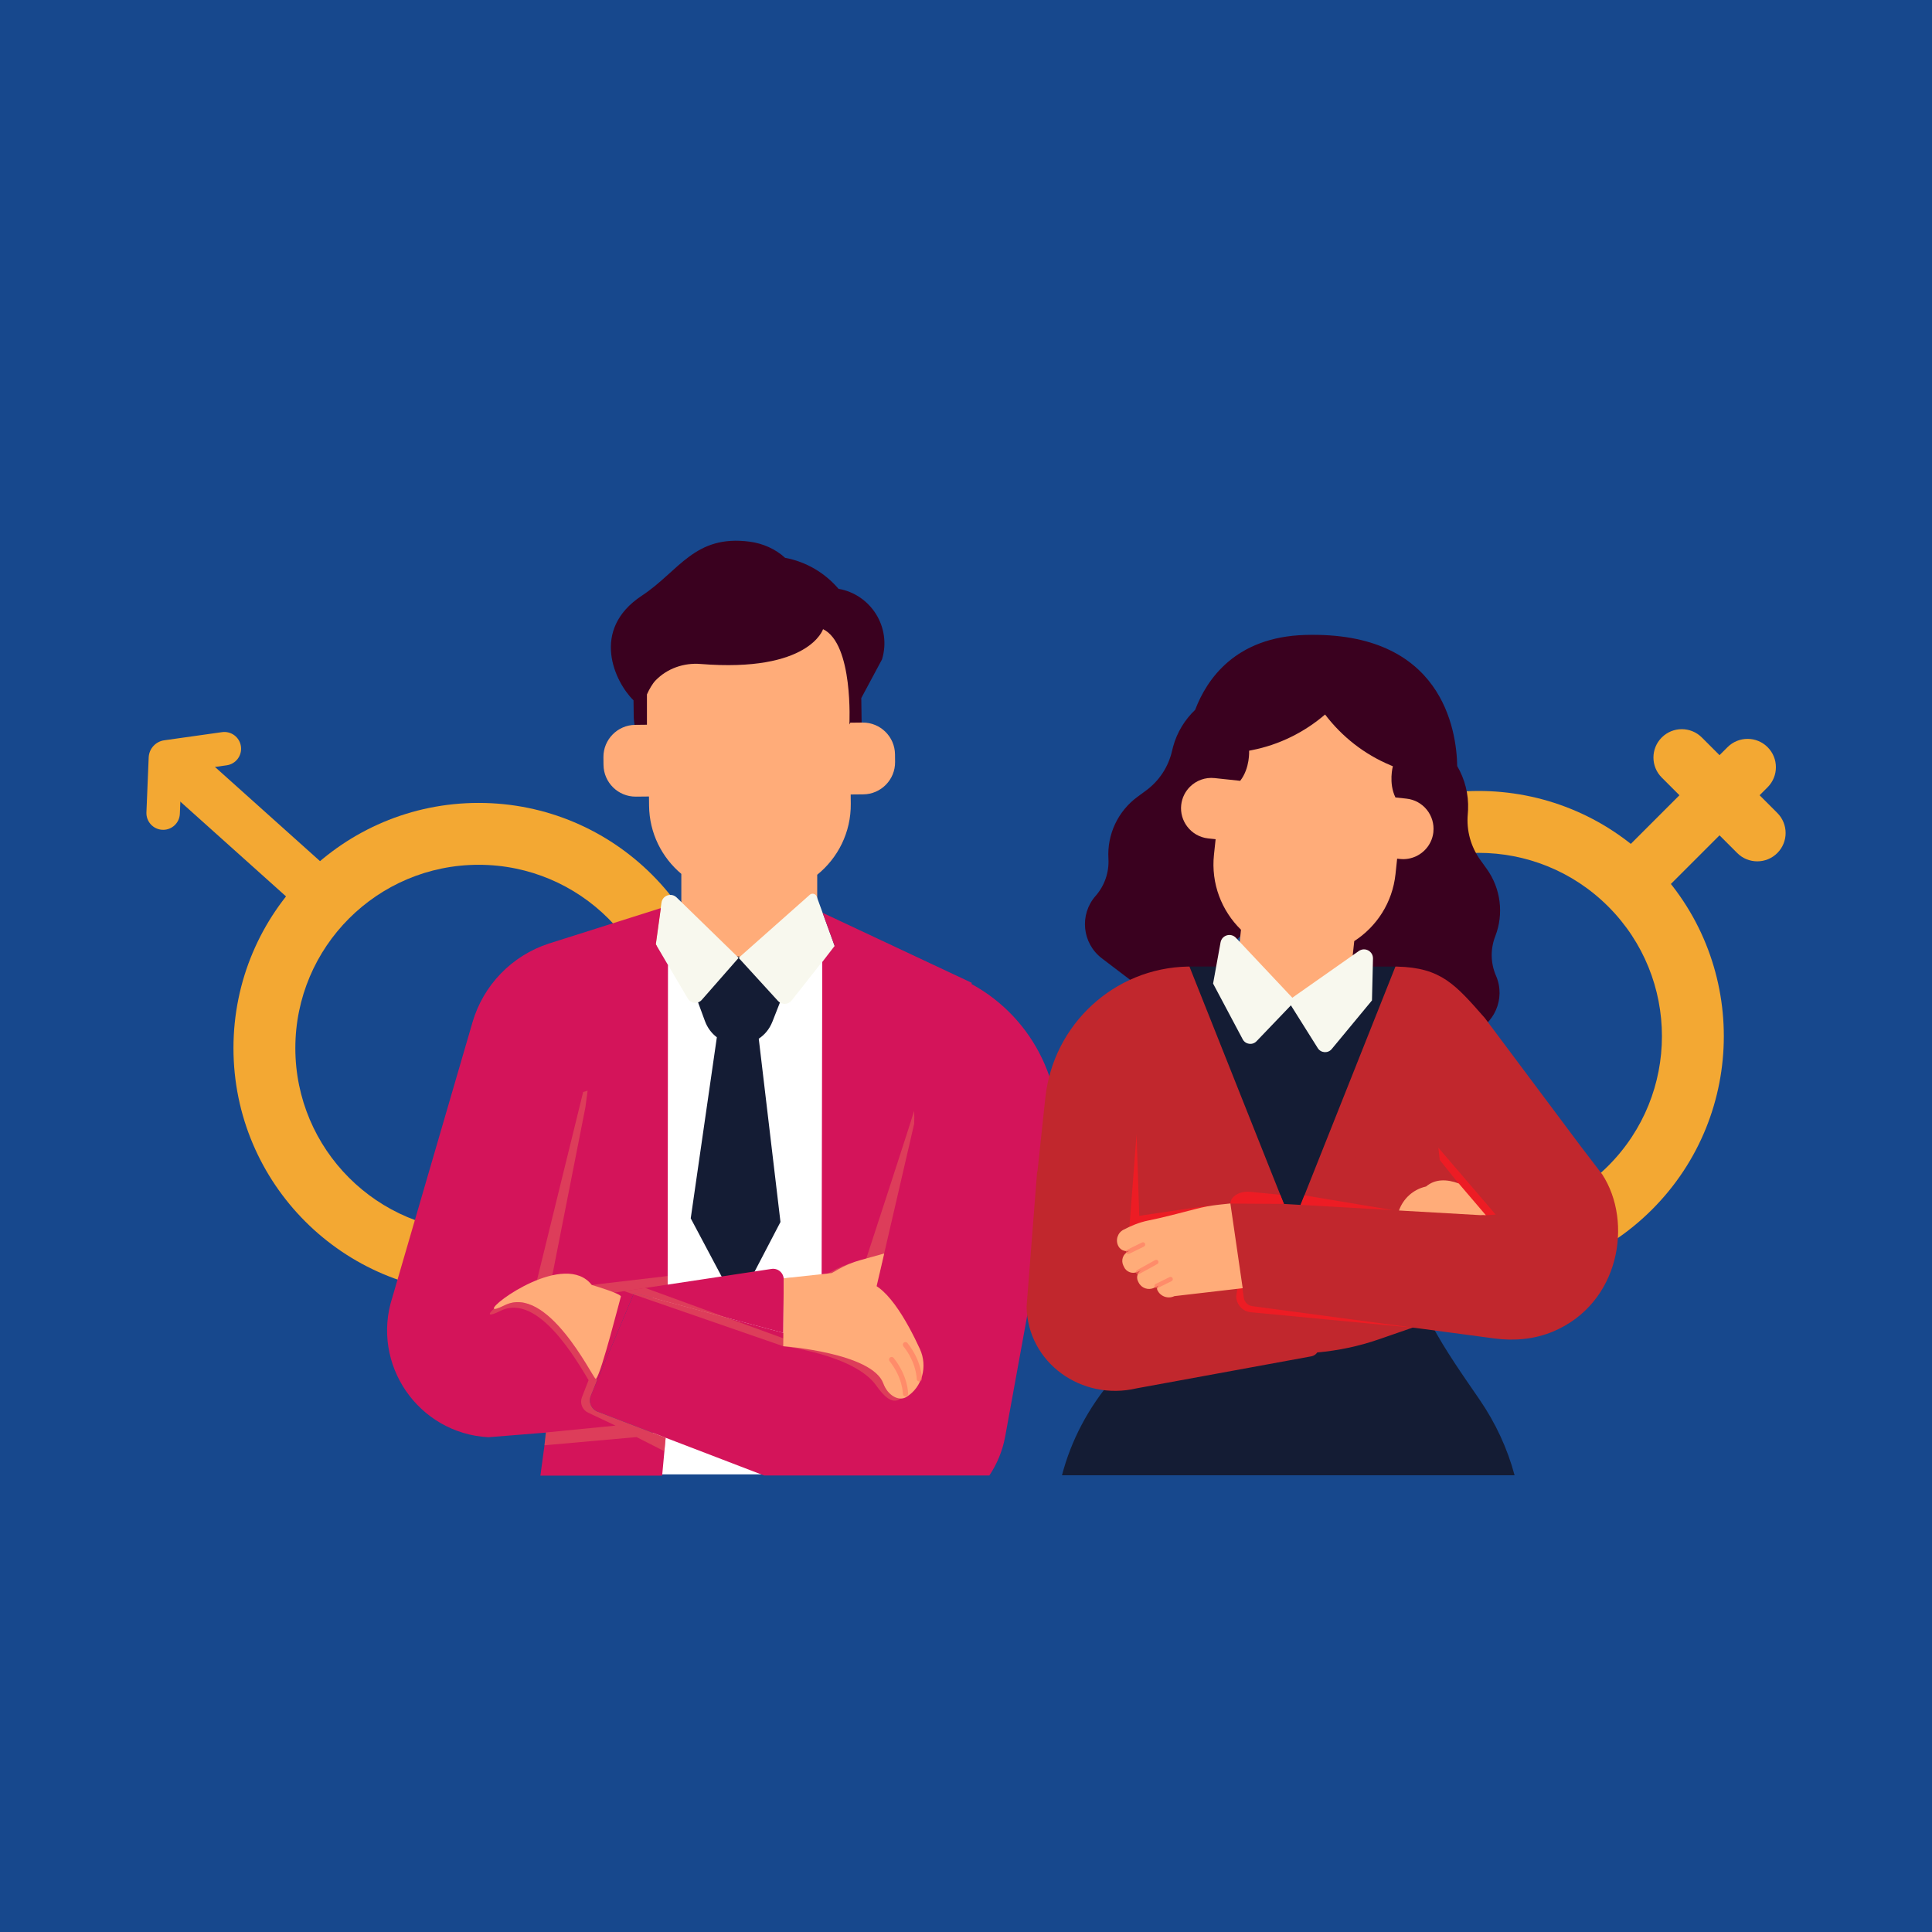 <?xml version="1.0" encoding="UTF-8"?><svg id="Layer_1" xmlns="http://www.w3.org/2000/svg" viewBox="0 0 750 750"><defs><style>.cls-1{fill:none;}.cls-2{fill:#f3a833;}.cls-3{fill:#f8f8ee;}.cls-4{fill:#fff;}.cls-5{fill:#ed1c24;}.cls-6{fill:#ffac79;}.cls-7{fill:#c1272d;}.cls-8{fill:#d4145a;}.cls-9{fill:#17488d;}.cls-10{fill:#141c34;}.cls-11{fill:#3a011f;}.cls-12{fill:#ff755f;opacity:.57;}.cls-13{fill:#e55a5a;opacity:.59;}</style></defs><rect class="cls-9" x="-5.46" width="760.91" height="760.91"/><g><g><path class="cls-2" d="M506.69,469.55c37.17,37.17,97.44,37.17,134.62,0,37.17-37.17,37.17-97.44,0-134.62-37.17-37.17-97.44-37.17-134.62,0-37.17,37.17-37.17,97.44,0,134.62Zm117.63-117.63c27.79,27.79,27.79,72.86,0,100.65-27.79,27.79-72.86,27.79-100.65,0s-27.79-72.86,0-100.65c27.79-27.79,72.86-27.79,100.65,0Z"/><path class="cls-2" d="M633.18,354.05c-2.82,0-5.63-1.07-7.78-3.22-4.3-4.3-4.3-11.26,0-15.56l45.22-45.22c4.3-4.29,11.26-4.3,15.56,0,4.3,4.3,4.3,11.26,0,15.56l-45.22,45.22c-2.15,2.15-4.96,3.22-7.78,3.22Z"/><path class="cls-2" d="M682.17,334.37c-2.82,0-5.63-1.07-7.78-3.22l-29.3-29.3c-4.3-4.3-4.3-11.26,0-15.56s11.26-4.3,15.56,0l29.3,29.3c4.3,4.3,4.3,11.26,0,15.56-2.15,2.15-4.96,3.22-7.78,3.22Z"/></g><g><path class="cls-2" d="M90.63,406.88c0,52.57,42.62,95.19,95.19,95.19s95.19-42.62,95.19-95.19-42.62-95.19-95.19-95.19-95.19,42.62-95.19,95.19Zm166.36,0c0,39.31-31.86,71.17-71.17,71.17s-71.17-31.86-71.17-71.17,31.86-71.17,71.17-71.17,71.17,31.86,71.17,71.17Z"/><rect class="cls-2" x="86.69" y="281.18" width="19" height="81.43" transform="translate(-207.69 178.64) rotate(-48.12)"/><path class="cls-2" d="M63.34,322.13c-.09,0-.18,0-.27,0-3.59-.15-6.37-3.18-6.23-6.76l.88-21.32c.14-3.4,2.69-6.2,6.05-6.67l22.42-3.16c3.56-.5,6.84,1.97,7.34,5.53,.5,3.55-1.97,6.84-5.53,7.34l-17.5,2.47-.68,16.35c-.14,3.5-3.02,6.23-6.49,6.23Zm2.25-21.89h0Z"/></g></g><rect class="cls-4" x="253.41" y="367.19" width="71.65" height="205.16"/><path class="cls-11" d="M325.51,228.58c-5.24-6.15-12.5-10.5-20.74-12.04-3.74-3.42-8.58-5.57-13.7-6.26-21.47-2.86-27.45,11.44-41.93,20.98-20.14,13.27-10.43,33.55-3.21,40.61l.08,6.12c.15,11.05,9.23,19.89,20.29,19.74l53.58-.73c8.19-.11,14.73-6.84,14.62-15.02l-.15-11,8.05-15.01c3.8-12.59-4.47-25.27-16.9-27.39Z"/><path class="cls-6" d="M347.44,292.84c-.07-6.88-5.71-12.41-12.59-12.34l-4.75,.05-.37,.69s1.64-31.24-10.22-37c0,0-5.33,16.92-47.59,13.51-6.45-.52-12.93,1.74-17.43,6.39-1.17,1.2-2.46,3.41-3.35,5.44v11.76l-4.55,.05c-6.88,.07-12.41,5.71-12.34,12.59l.03,2.93c.07,6.88,5.71,12.41,12.59,12.34l5.06-.05,.04,3.58c.11,10.65,4.97,20.11,12.52,26.46v25.36c0,13.94,11.3,25.25,25.25,25.25h2.25c13.94,0,25.25-11.3,25.25-25.25v-25.02c8.03-6.5,13.14-16.45,13.03-27.58l-.04-3.58,4.9-.05c6.88-.07,12.41-5.71,12.34-12.59l-.03-2.93Z"/><g><path class="cls-10" d="M299.85,396.61l8.91-22.7-45.29-5.27,10.16,27.67c1,2.73,2.65,4.85,4.65,6.36l-10.14,70.29,17.95,33.79,16.89-32.38-8.43-71.16c2.26-1.48,4.15-3.68,5.3-6.61Z"/><g><path class="cls-3" d="M256.78,350.43l-2.2,16.1,12.44,21.12c1.16,1.96,3.89,2.22,5.4,.51l14.32-16.33-24.07-23.43c-2.05-2-5.5-.81-5.88,2.03Z"/><path class="cls-3" d="M314.34,347.37l-27.6,24.47,15.28,16.73c1.45,1.59,3.97,1.49,5.3-.19l16.69-21.17-6.96-19.16c-.41-1.12-1.81-1.48-2.71-.69Z"/></g></g><g><g><path class="cls-8" d="M409.73,450.45c5.13-27.53-8.12-55.09-32.54-68.43v-.51l-57.85-27.16,4.66,12.86-4.8,6.23-.3,147.94-.81-.22-14.01-3.75-57.93-15.52-16.84,39.99c-.98,2.43,.23,5.18,2.67,6.12l26.41,10.13,38.13,14.62,.08,.03h87.46c2.97-4.43,5.13-9.55,6.16-15.2l19.52-107.14Z"/><path class="cls-8" d="M257.05,572.77l1.35-14.62-26.41-10.13c-2.44-.94-3.64-3.69-2.67-6.12l16.84-39.99,57.93,15.52,.15-20.74c.02-2.53-2.23-4.48-4.73-4.1l-40.25,6.08h-.07l.07-69.01,.05-54.62v-.43l-4.72-8.05,1.95-14.04-43.54,13.79c-14.31,4.68-25.38,16.12-29.59,30.58l-31.09,106.72c-8.42,25.93,10,52.81,37.22,54.32l22.33-1.79h.17l-2.26,16.69h47.27v-.03Z"/></g><g><polygon class="cls-13" points="226.31 423.93 228.11 423.4 227.25 429.85 213.06 501.9 206.81 503.66 226.36 424 226.31 423.93"/><polygon class="cls-13" points="237.76 501.9 229.73 498.81 259.19 495.35 259.19 498.67 237.76 501.9"/></g><g><polygon class="cls-1" points="259.19 498.67 259.26 498.66 259.26 429.65 259.19 498.67"/><g><path class="cls-13" d="M354.89,436.21l-13.46,58.21h-7.05s18.91-57.78,20.49-63.23l.06,2.45-.05,2.57Z"/><polygon class="cls-13" points="304.28 522.68 242.3 501.22 250.5 499.98 304.28 519.61 304.28 522.68"/></g><g><path class="cls-13" d="M304.05,522.6s27.82,3.39,36.17,15.34c2.85,4.08,6.01,7.06,8.93,5.27,6.27-3.84,8.33-11.97,5.26-18.65-4.87-10.59-13.72-26.7-22.28-26.01-12.72,1.02,5.48,1.66,5.48,1.66l2.94-12.71-9.23,2.56c-3.06,.85-6,2.08-8.75,3.67l-2.36,1.36-15.94,1.14-.22,26.38Z"/><path class="cls-6" d="M304.05,522.6s34.53,2.54,38.86,14.45c1.7,4.68,6.01,7.06,8.93,5.27,6.27-3.84,8.33-11.97,5.26-18.65-4.87-10.59-13.72-26.7-22.28-26.01-12.72,1.02,5.48,1.66,5.48,1.66l2.94-12.71-9.23,2.56c-3.06,.85-6,2.08-8.75,3.67l-2.36,1.36-18.62,2.03-.22,26.38Z"/><path class="cls-12" d="M351.5,542.06c.56,0,1.01-.44,1.02-1,0-.27,.03-6.8-5.6-13.91-.35-.44-.99-.51-1.43-.17-.44,.35-.51,.99-.16,1.43,5.15,6.5,5.16,12.56,5.16,12.62,0,.56,.44,1.02,1,1.03h.01Z"/><path class="cls-12" d="M356.87,536.28c.56,0,1.01-.44,1.02-1,0-.27,.03-6.81-5.6-13.91-.35-.44-.99-.51-1.43-.17-.44,.35-.51,.99-.16,1.43,5.15,6.5,5.15,12.56,5.15,12.62,0,.56,.44,1.02,1,1.03h.01Z"/></g><g><path class="cls-13" d="M244.66,552.87l-12.68-4.86c-2.44-.94-3.64-3.69-2.67-6.12l2.55-6.34-.35-.48c-.13,.16-.25,.22-.33,.16-1.44-1.08-18.75-36.78-35.34-28.49-2.58,1.29-3.84,1.61-4.07,1.28-2.54,2.27-2.4,3.3,2.47,.87,14.7-7.35,29.96,19.84,34.25,26.88l-2.58,6.62c-.9,2.32,.14,4.94,2.39,6l10.65,5.03-27.08,2.67-.5,4.96,35.75-3.17,10.8,5.49,.48-5.24-13.74-5.27Z"/><path class="cls-6" d="M195.83,506.74c16.59-8.29,33.9,27.41,35.34,28.49,.09,.07,.2,0,.33-.16,2.06-2.53,9.18-30.71,9.52-31.73,.36-1.08-11.3-4.53-11.3-4.53-10.35-13.2-39.21,7.45-37.97,9.22,.23,.33,1.48,0,4.07-1.28Z"/></g></g></g><g><path class="cls-11" d="M580.74,378.77c-2.11-4.86-2.21-10.36-.29-15.29,3.41-8.76,2.14-18.64-3.35-26.26l-2.44-3.39c-3.71-5.15-5.44-11.46-4.87-17.78h0c.05-.56,.09-1.12,.11-1.68,.27-6.17-1.3-11.98-4.21-16.98-.26-14.05-5.82-52.46-59.04-50.9-27.08,.79-38.19,17.19-42.69,29.07-3.97,3.78-7,8.62-8.55,14.26-.15,.54-.28,1.08-.41,1.63h0c-1.4,6.19-4.98,11.67-10.1,15.43l-3.36,2.47c-7.57,5.57-11.8,14.59-11.25,23.97h0c.31,5.29-1.48,10.49-4.97,14.46h0c-6.38,7.25-5.26,18.39,2.42,24.24l21.54,16.38c10.4,7.91,25.44,1.38,26.77-11.61l.38-3.68c.51-4.97,3.52-9.33,7.98-11.57,6.5-4.23,10.49-11.2,10.74-18.92,.23-7,.53-36.04,3.19-42.75,.61-1.55,2.43-7.77,4.11-13.69,4.93,3.7,12.44,7.18,23.86,8.88-.24,6.54-.46,13.92-.34,15.71,.48,7.2-8.15,34.93-10.09,41.66-2.13,7.42-.48,15.28,4.41,21.3,3.56,3.5,5.08,8.58,4.04,13.46l-.77,3.61c-2.72,12.77,9.6,23.6,21.92,19.27l25.52-8.97c9.11-3.2,13.59-13.46,9.75-22.32h0Z"/><g><path class="cls-10" d="M574.24,543.14c-6.55-9.53-13.16-18.9-18.51-28.93l-51.39,2.31-51.01-6.03-5.52,6.43-7.69,8.96-8.06,9.39c-9.58,11.17-16.28,23.93-19.8,37.43h175.7c-2.76-10.33-7.36-20.31-13.72-29.56Z"/><g><polygon class="cls-10" points="461.73 375.2 484.96 375.21 503.31 389.67 531.8 375.22 542.33 375.23 502.32 482.88 461.73 375.2"/><g><path class="cls-7" d="M542.33,375.22h-.27c.09,0,.18,0,.27,.01h0Z"/><path class="cls-7" d="M461.3,375.2h0c.14,0,.28,0,.42,0h-.42Z"/><path class="cls-7" d="M621.95,455.85l-8.24-10.77-37.3-49.88c-11.48-13.07-16.98-19.56-34.08-19.97-.09,0-.18,0-.27-.01-.12,0-.23-.01-.35-.01h0l-15.07,37.89-.27,.69-21.47,53.95-6.49-.37-10.83-27.21-10.76-27.05-15.08-37.89h0c-.14,0-.28,0-.42,0h-.1c-28.64,.5-52.36,22.44-55.42,50.92l-3.07,28.65h-.12l-.31,3.96h0l-3.79,48.55c.46,21.78,21.41,36.7,42.79,31.64l67.74-12.41c1-.18,1.81-.76,2.33-1.52,8.1-.71,16.12-2.39,23.89-5.08l13.2-4.57,1.1,.15,30.64,4.09c7.67,1.02,15.55,.3,22.68-2.69,25.9-10.87,31.19-42.51,19.08-61.05Z"/><path class="cls-7" d="M488.85,459.34l-34.06-36.26c-.56-.59-.75-1.41-.52-2.19,.23-.78,.83-1.36,1.62-1.56l9.92-2.52-23.33-20.42c-.92-.8-1.3-1.99-1.01-3.18,.29-1.19,1.16-2.08,2.35-2.38l16.16-4.09,.24,.97-16.16,4.08c-.82,.21-1.42,.82-1.62,1.64-.2,.82,.06,1.64,.7,2.2l24.76,21.67-11.76,2.99c-.44,.11-.78,.44-.91,.88-.13,.44-.02,.89,.29,1.22l34.06,36.26-.73,.69Z"/><path class="cls-7" d="M515.66,460.34l-.73-.69,34.06-36.26c.31-.33,.42-.79,.29-1.22-.13-.44-.47-.76-.91-.88l-11.76-2.99,24.76-21.67c.63-.56,.9-1.38,.7-2.2-.2-.82-.8-1.43-1.62-1.64l-16.16-4.08,.24-.97,16.16,4.09c1.19,.3,2.06,1.19,2.35,2.38,.29,1.19-.09,2.38-1.01,3.18l-23.33,20.42,9.92,2.52c.79,.2,1.39,.79,1.62,1.56,.23,.78,.03,1.6-.53,2.19l-34.06,36.26Z"/></g><g><path class="cls-5" d="M482.84,503.79l-1.14-7.92-.66-.19-1.14,7.48c0,3.24,2.46,5.94,5.68,6.25l63.98,6.1h0l-63.43-8.47c-1.7-.23-3.04-1.55-3.28-3.25Z"/><polygon class="cls-5" points="441.21 440.27 438.43 476.57 470.31 467.85 442.26 471.97 441.21 440.27"/><polygon class="cls-5" points="540.72 469.78 504.89 467.73 506.36 464.04 540.72 469.78"/><path class="cls-5" d="M477.64,467.23h0c0-2.79,3.59-4.94,7.64-4.57l11.71,1.14,1.42,3.56-20.76-.13Z"/><polygon class="cls-5" points="558.35 445.52 580.62 471.5 576.07 471.8 558.91 450.3 558.35 445.52"/><g><path class="cls-1" d="M574.69,471.72l2.2,.13-.1-.11c-.69-.07-1.4-.07-2.11-.01Z"/><path class="cls-6" d="M576.8,471.73l-10.51-12.31c-4.55-1.69-9.11-1.85-12.7,1.18-5.06,1.12-8.9,4.77-10.51,9.31l31.61,1.81c.71-.06,1.41-.05,2.11,.01Z"/></g><g><path class="cls-6" d="M436.37,491.87l-.3-.62c-.97-2.01-.14-4.43,1.87-5.4l4.3-2.09-3.17,1.54c-1.75,.85-3.91,.25-4.86-1.44-1.3-2.32-.43-5.24,1.89-6.46,2.55-1.34,6.07-2.9,9.73-3.61,4.72-.91,13.2-3.11,18.32-4.46,2.91-.77,5.86-1.32,8.86-1.65l4.62-.5,4.78,32.9-26.52,3.08c-2.46,1.19-5.43,.15-6.6-2.34-.32-.69,0-1.52,.69-1.85l1.22-.59-3.18,1.54c-2.24,1.09-4.94,.15-6.03-2.09l-.23-.47c-.8-1.65-.11-3.64,1.54-4.45l4.39-2.13-6.04,2.93c-1.97,.96-4.35,.13-5.3-1.84Z"/><path class="cls-12" d="M444.11,483.9c.42-.22,.58-.74,.38-1.16-.21-.44-.74-.62-1.18-.4l-5.73,2.8c-.44,.16-.62,.74-.4,1.18,.21,.44,.74,.62,1.18,.4l5.73-2.8h.03Z"/><path class="cls-12" d="M442.22,494.59h.01l7.05-3.9c.43-.24,.58-.77,.34-1.19-.23-.43-.76-.52-1.19-.34l-7.05,3.9c-.43,.24-.58,.77-.34,1.19,.23,.42,.76,.58,1.18,.35Z"/><path class="cls-12" d="M454.82,497.33c.42-.22,.58-.74,.38-1.16-.21-.44-.74-.62-1.18-.4l-5.38,2.64c-.44,.18-.61,.74-.4,1.18,.21,.44,.74,.62,1.18,.4l5.38-2.64h.03Z"/></g></g></g></g></g><g><path class="cls-6" d="M556.43,322.99c.69-6.47-3.99-12.27-10.45-12.96l-1.11-.12h0l-3.16-.34c-2.76-5.62-1-12.11-1-12.11-.31-.13-.62-.26-.94-.4-10.16-4.24-18.83-11.09-25.38-19.69-8.08,6.93-17.83,11.78-28.49,13.85-.33,.06-.67,.13-1,.2,0,0,.41,6.74-3.46,11.69l-7.04-.75h0l-2.9-.31c-3.67-.39-7.12,.95-9.55,3.36-1.85,1.84-3.11,4.3-3.41,7.09-.33,3.08,.57,6,2.29,8.3,1.89,2.53,4.78,4.3,8.17,4.67l1.05,.11,1.85,.2-.64,6.01c-1.2,11.23,2.99,21.8,10.49,29.13l-.85,7.97c-1.05,9.84,7.97,18.96,20.05,20.25,12.08,1.29,22.83-5.7,23.88-15.54l.89-8.27c8.67-5.6,14.83-14.92,16.01-25.99l.64-6.01,1.11,.12c2.22,.24,4.35-.17,6.23-1.05,3.61-1.69,6.27-5.15,6.73-9.4Z"/><path class="cls-3" d="M473.82,365.83l-2.9,15.99,11.5,21.64c1.07,2.01,3.79,2.39,5.37,.74l15.02-15.68-23.02-24.46c-1.96-2.08-5.46-1.05-5.97,1.77Z"/><path class="cls-3" d="M532.99,372.11l-.39,16.25-15.63,18.88c-1.45,1.75-4.2,1.57-5.41-.36l-11.55-18.39,27.49-19.31c2.34-1.64,5.56,.08,5.49,2.94Z"/></g></svg>